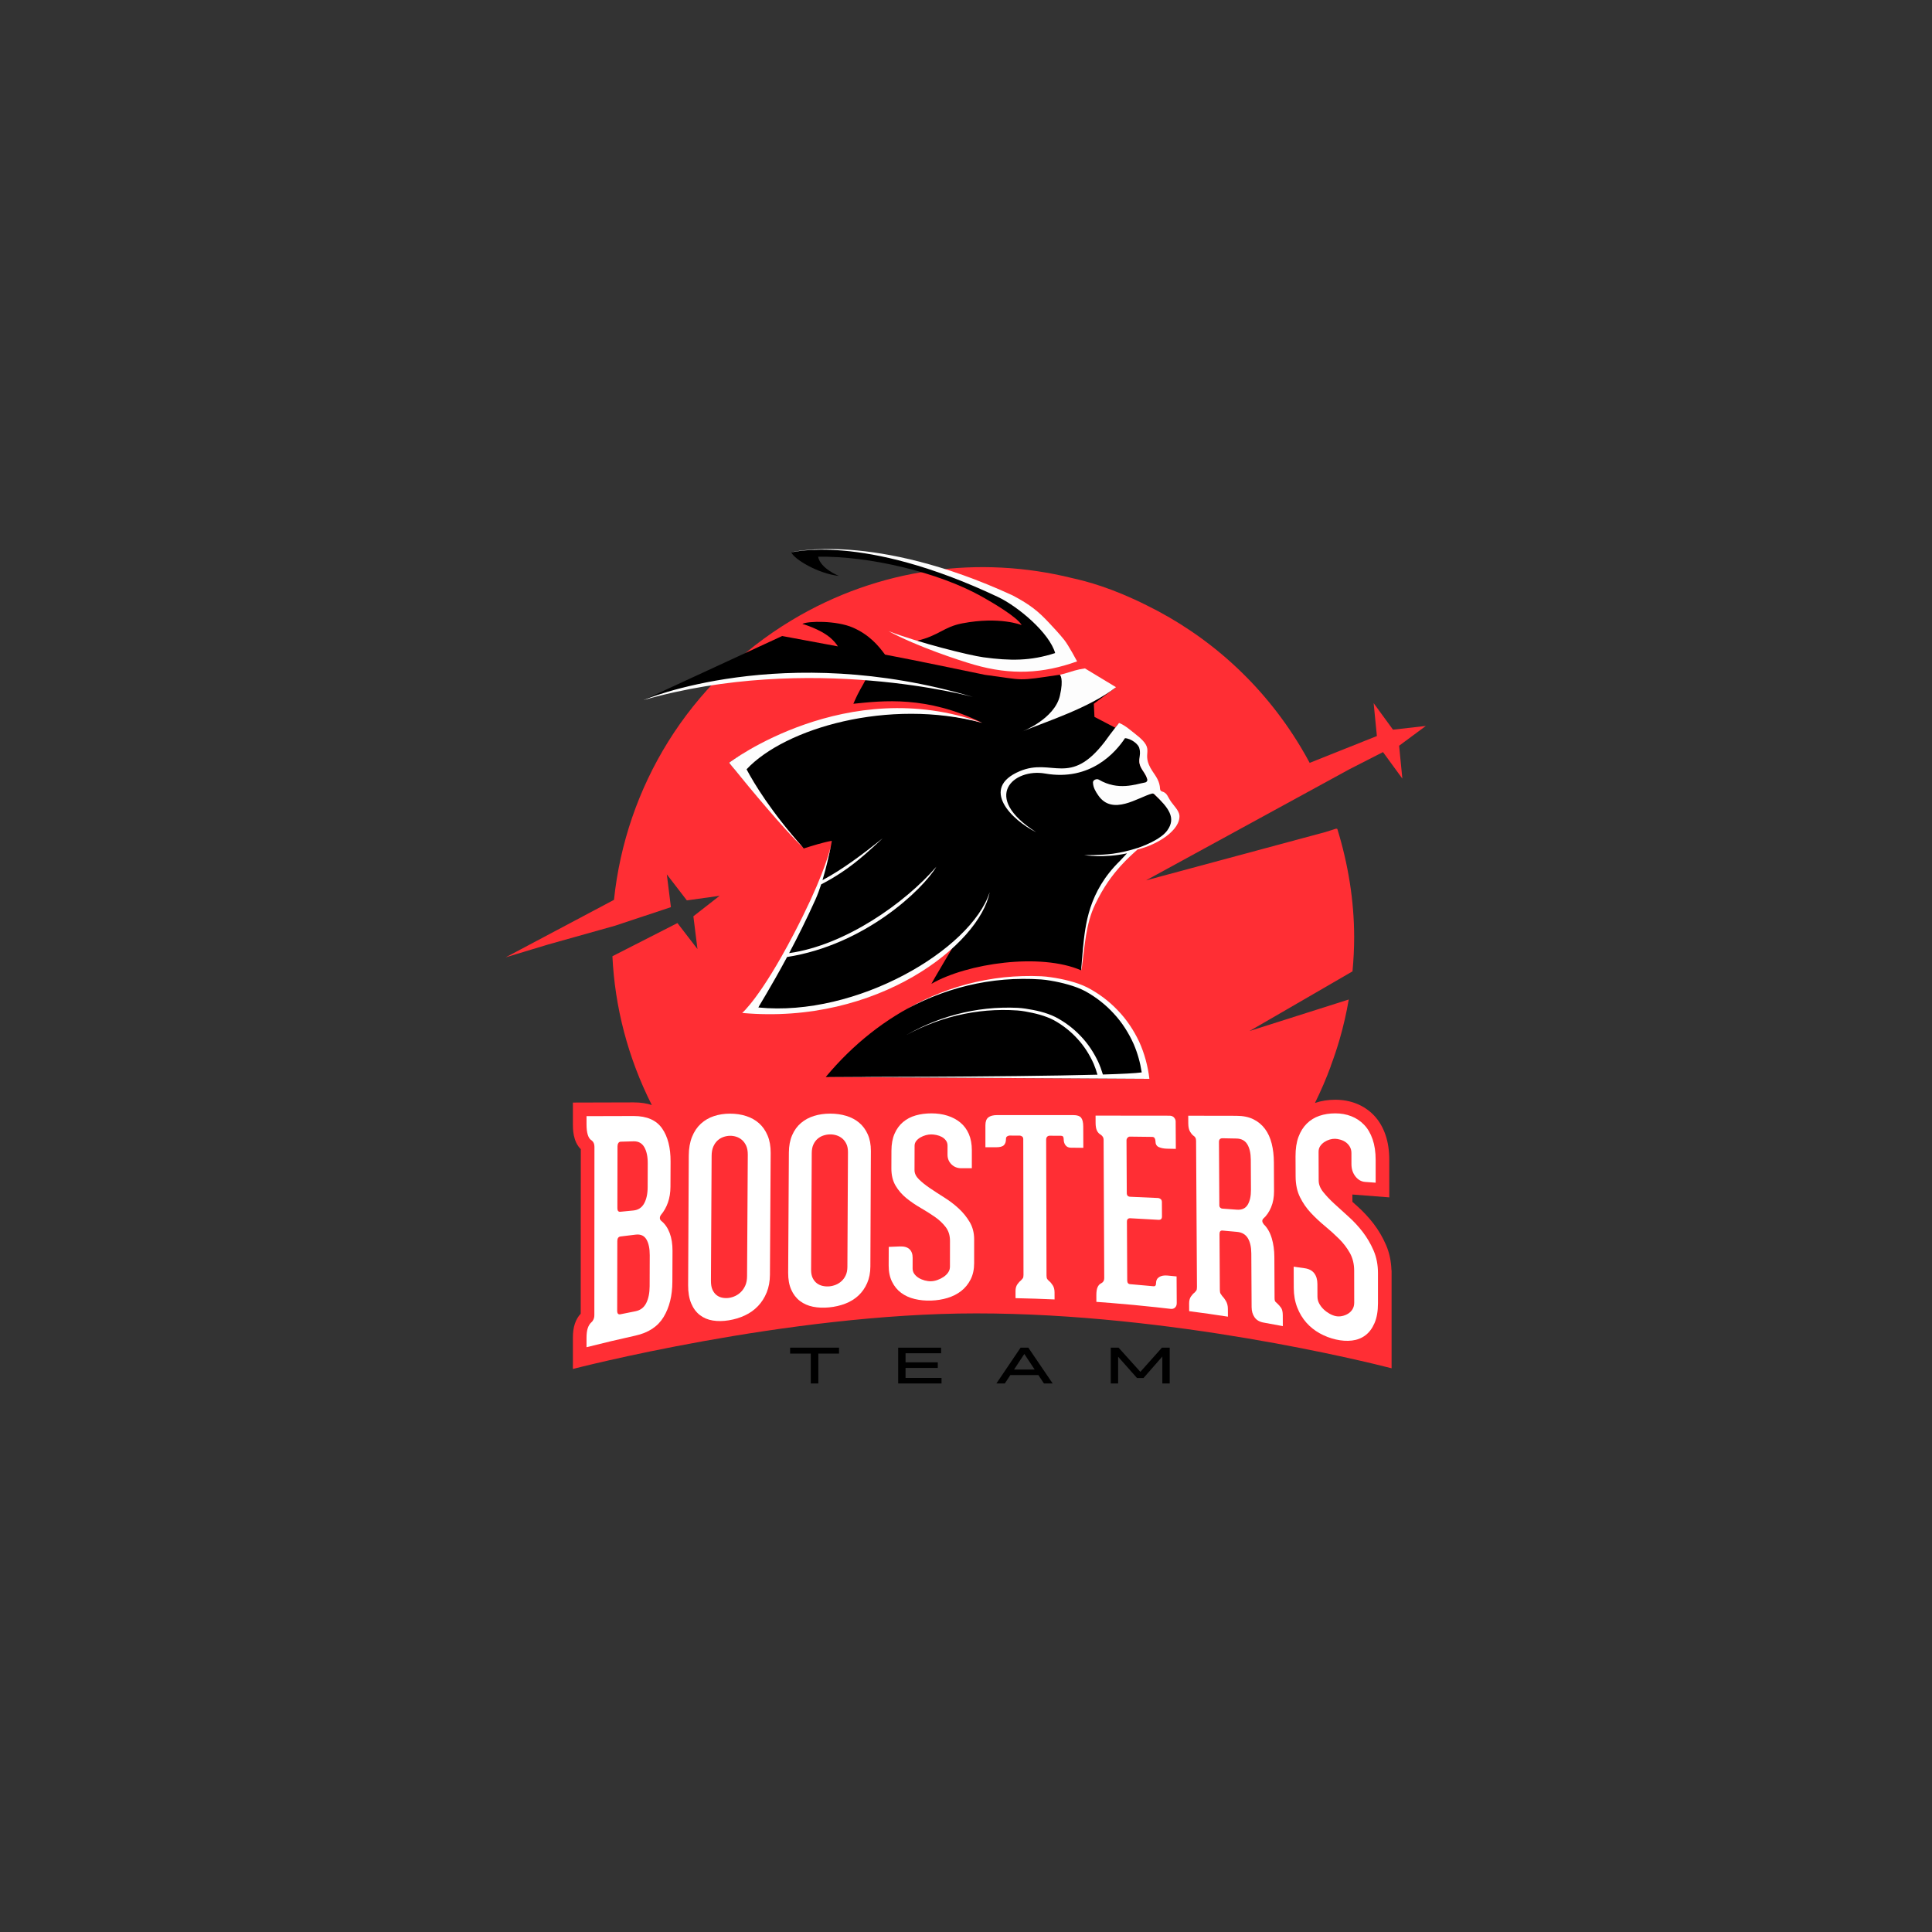 <?xml version="1.0" encoding="UTF-8" standalone="no"?>
<svg
   xmlns:dc="http://purl.org/dc/elements/1.1/"
   xmlns:cc="http://creativecommons.org/ns#"
   xmlns:rdf="http://www.w3.org/1999/02/22-rdf-syntax-ns#"
   xmlns:svg="http://www.w3.org/2000/svg"
   xmlns="http://www.w3.org/2000/svg"
   xmlns:sodipodi="http://sodipodi.sourceforge.net/DTD/sodipodi-0.dtd"
   xmlns:inkscape="http://www.inkscape.org/namespaces/inkscape"
   version="1.1"
   id="svg2"
   xml:space="preserve"
   width="755.905"
   height="755.905"
   viewBox="0 0 755.905 755.905"
   sodipodi:docname="Boosters_logo.ai"><rect x="0" y="0" width="755.905" height="755.905" fill="#333333" stroke="none"/><defs
     id="defs6"><clipPath
       clipPathUnits="userSpaceOnUse"
       id="clipPath18"><path
         d="M 0,566.929 H 566.929 V 0 H 0 Z"
         id="path16" /></clipPath></defs><sodipodi:namedview
     pagecolor="#ffffff"
     bordercolor="#666666"
     borderopacity="1"
     objecttolerance="10"
     gridtolerance="10"
     guidetolerance="10"
     inkscape:pageopacity="0"
     inkscape:pageshadow="2"
     inkscape:window-width="640"
     inkscape:window-height="480"
     id="namedview4" /><g
     id="g10"
     inkscape:groupmode="layer"
     inkscape:label="Boosters_logo"
     transform="matrix(1.333,0,0,-1.333,0,755.905)"><g
       id="g12"><g
         id="g14"
         clip-path="url(#clipPath18)"><g
           id="g20"
           transform="translate(405.932,346.32)"><path
             d="M 0,0 5.681,-7.786 4.727,1.867 12.573,7.677 2.934,6.582 -2.748,14.367 -1.794,4.714 -21.521,-3.16 c -0.842,1.571 -1.727,3.13 -2.656,4.675 -11.191,18.615 -27.071,32.674 -45.219,41.584 -10.116,5.065 -17.572,7.037 -21.869,7.976 -27,6.693 -56.551,3.103 -82.275,-12.362 -30.484,-18.328 -48.753,-49.231 -52.178,-82.081 l -31.791,-16.871 12.47,3.766 19.606,5.506 16.425,5.452 -1.201,9.625 5.879,-7.636 9.609,1.343 -7.694,-6.01 1.202,-9.625 -5.88,7.636 -19.039,-9.711 c 0,-0.003 0,-0.006 0.001,-0.009 l -0.05,-0.026 c 0.718,-14.838 4.503,-29.703 11.565,-43.662 -1.483,0.479 -3.231,0.773 -5.293,0.773 h -0.004 -0.037 l -13.841,-0.038 -3.988,-0.012 v -3.988 -2.358 c -0.001,-1.341 -0.002,-5.068 2.323,-7.335 l -0.013,-23.975 -0.012,-24.312 c -0.748,-0.802 -1.324,-1.786 -1.714,-2.936 -0.393,-1.144 -0.585,-2.516 -0.584,-4.184 v -2.72 -5.141 l -0.001,-1.244 c 0,0 62.677,16.31 118.407,16.31 57.355,0 114.654,-14.246 121.896,-16.108 v 28.72 l -0.039,0.052 c -0.092,2.643 -0.606,5.129 -1.578,7.382 -0.992,2.293 -2.237,4.416 -3.701,6.316 -1.426,1.841 -3.004,3.537 -4.695,5.05 -0.521,0.465 -1.008,0.902 -1.481,1.329 l -0.016,2.15 c 1.328,-0.098 10.828,-0.836 10.828,-0.836 v 4.307 l -10e-4,3.223 v 3.47 c 0,2.725 -0.372,5.194 -1.107,7.336 -0.782,2.278 -1.926,4.211 -3.403,5.744 -1.466,1.522 -3.213,2.687 -5.191,3.463 -1.893,0.739 -3.962,1.113 -6.153,1.113 -2.106,0 -4.104,-0.315 -5.941,-0.94 -0.005,0 -0.01,-0.003 -0.015,-0.005 1.744,3.542 3.309,7.158 4.661,10.842 l -0.033,-0.009 c 0.97,2.588 1.85,5.212 2.619,7.872 1.111,3.84 1.998,7.735 2.676,11.665 l -29.136,-9.25 c 0,0 16.16,9.327 30.229,17.507 0.316,3.364 0.49,6.744 0.49,10.13 -0.022,10.609 -1.737,21.29 -4.95,31.699 l -0.176,-0.048 c -0.015,0.05 -0.028,0.099 -0.044,0.149 l -3.32,-1.054 -52.611,-14.169 59.712,32.62 z"
             style="fill:#ff2e34;fill-opacity:1;fill-rule:nonzero;stroke:none"
             id="path22" /></g><g
           id="g24"
           transform="translate(338.822,333.944)"><path
             d="m 0,0 c -0.185,0.176 -1.949,4.024 -2.09,4.464 -0.536,1.675 -1.225,2.136 -1.886,3.489 -1.087,2.231 0.481,3.75 -0.124,5.86 -0.559,1.95 -3.623,4.773 -5.657,6.589 -0.331,0.296 -0.838,0.253 -1.115,-0.094 -0.173,-0.218 -0.386,-0.491 -0.612,-0.782 10e-4,0.001 10e-4,0.002 10e-4,0.002 l -6.099,3.186 -0.186,3.846 6.514,4.866 c -1.87,-0.891 -7.473,-3.363 -9.15,-4.032 -2.409,-0.964 -6.324,5.957 -6.324,5.957 l -0.98,1.738 c -13.177,-1.955 -9.885,-1.609 -22.024,-0.039 -8.915,1.827 -18.612,3.907 -29.328,5.942 -1.958,2.673 -4.671,5.866 -9.45,7.94 -4.779,2.074 -13.114,1.957 -14.816,1.071 0,0 5.109,-1.422 8.212,-4.068 1.017,-0.869 1.73,-1.745 2.229,-2.533 -9.515,1.785 -16.357,3.043 -16.357,3.043 l -40.722,-18.803 c 20.852,6.686 45.147,7.698 65.271,6.105 -1.131,-2.344 -1.792,-2.848 -3.653,-7.187 8.557,0.869 21.486,2.469 37.828,-5.601 -10.36,3.173 -30.27,4.036 -38.046,2.53 -9.987,-1.933 -29.202,-8.912 -36.238,-14.22 0.743,-1.124 9.827,-11.441 10.778,-12.37 l 11.113,-12.808 c 2.574,0.813 5.644,1.788 8.221,2.24 -0.874,-6.862 -5.618,-18.138 -8.703,-24.236 -1.869,-3.694 -6.13,-12.261 -8.31,-15.659 -2.446,-3.815 -7.442,-10.205 -7.442,-10.205 19.258,-1.257 44.742,5.097 60.642,19.985 0,0 -6.992,-11.786 -6.936,-11.856 10.498,6.065 32.036,9.161 43.964,3.952 1.681,11.763 0.016,18.739 11.241,30.585 1.466,1.548 3.643,3.704 5.51,5.356 -0.046,-0.011 -0.089,-0.021 -0.135,-0.031 0.032,0.007 0.061,0.014 0.093,0.021 0.028,0.007 0.051,0.014 0.078,0.023 1.394,0.508 5.706,1.702 6.632,2.59 0.013,0.012 0.024,0.022 0.037,0.032 l 1.294,0.931 c 0.587,0.579 1.213,1.097 1.666,1.787 C 7.393,-6.659 4.224,-4.03 0,0"
             style="fill:#000000;fill-opacity:1;fill-rule:evenodd;stroke:none"
             id="path26" /></g><g
           id="g28"
           transform="translate(246.268,398.021)"><path
             d="M 0,0 C 0,0 -5.439,2.107 -6.143,5.641 8.62,5.913 29.158,1.13 41.948,-6.077 c 3.109,-1.752 10.289,-5.934 11.657,-8.343 0,0 -6.433,2.617 -17.414,0.509 -5.539,-1.064 -6.764,-3.553 -13.282,-5.113 2.465,-1.908 15.551,-4.986 19.726,-5.549 7.851,-1.062 14.67,-0.919 21.902,1.437 -2.431,7.699 -11.538,13.864 -17.205,17.235 -5.32,3.164 -15.535,8.121 -22.371,9.499 l -1.4,0.407 C 16.26,6.293 2.562,8.109 -7.617,7.708 -9.854,7.619 -10.831,7.476 -14.011,6.945 -13.279,4.979 -6.197,0.667 0,0"
             style="fill:#000000;fill-opacity:1;fill-rule:evenodd;stroke:none"
             id="path30" /></g><g
           id="g32"
           transform="translate(336.367,250.417)"><path
             d="m 0,0 c 0,0 -0.229,0.048 0,0 -1.268,12.38 -8.679,21.51 -17.326,26.171 -4.421,2.383 -11.421,3.35 -13.247,3.461 -25.027,1.514 -47.52,-9.983 -63.429,-29.095 z"
             style="fill:#000000;fill-opacity:1;fill-rule:nonzero;stroke:none"
             id="path34" /></g><g
           id="g36"
           transform="translate(237.973,161.005)"><path
             d="m 0,0 v 8.774 h -6.064 v 1.729 H 8.291 V 8.774 H 2.219 L 2.219,0 Z"
             style="fill:#000000;fill-opacity:1;fill-rule:nonzero;stroke:none"
             id="path38" /></g><g
           id="g40"
           transform="translate(263.629,161.005)"><path
             d="M 0,0 V 10.503 H 12.604 V 8.862 H 2.161 V 6.196 h 9.463 V 4.562 H 2.161 V 1.633 H 12.722 V 0 Z"
             style="fill:#000000;fill-opacity:1;fill-rule:nonzero;stroke:none"
             id="path42" /></g><g
           id="g44"
           transform="translate(297.636,165.085)"><path
             d="M 0,0 H 6.057 L 3.018,4.577 Z M 8.773,-4.08 7.141,-1.619 H -1.084 L -2.703,-4.08 H -5.179 L 1.918,6.423 H 4.196 L 11.338,-4.08 Z"
             style="fill:#000000;fill-opacity:1;fill-rule:nonzero;stroke:none"
             id="path46" /></g><g
           id="g48"
           transform="translate(326.025,161.005)"><path
             d="m 0,0 v 10.503 h 2.3 l 6.387,-7.097 6.328,7.097 H 17.3 V 0 H 15.14 V 7.902 L 9.616,1.604 H 7.698 L 2.161,7.844 V 0 Z"
             style="fill:#000000;fill-opacity:1;fill-rule:nonzero;stroke:none"
             id="path50" /></g><g
           id="g52"
           transform="translate(190.708,198.657)"><path
             d="M 0,0 C 0.005,1.975 -0.318,3.512 -0.972,4.621 -1.625,5.729 -2.681,6.205 -4.134,6.031 -5.61,5.854 -7.086,5.674 -8.561,5.489 -9.195,5.409 -9.514,4.96 -9.516,4.145 -9.528,-2.677 -9.542,-9.497 -9.555,-16.317 c -0.002,-0.818 0.314,-1.159 0.947,-1.029 1.468,0.302 2.938,0.597 4.409,0.886 1.449,0.284 2.502,1.082 3.165,2.393 0.661,1.309 0.994,2.945 1.002,4.921 C -0.021,-6.098 -0.011,-3.049 0,0 m -9.497,13.797 c 0,-0.763 0.291,-1.111 0.884,-1.053 1.271,0.128 2.544,0.252 3.817,0.375 1.41,0.137 2.457,0.822 3.144,2.05 0.684,1.227 1.035,2.829 1.041,4.816 0.007,2.328 0.015,4.658 0.023,6.987 0.007,1.985 -0.329,3.561 -1.011,4.736 -0.679,1.173 -1.727,1.747 -3.141,1.709 -1.254,-0.035 -2.508,-0.07 -3.762,-0.106 -0.319,-0.009 -0.56,-0.147 -0.719,-0.415 -0.162,-0.268 -0.241,-0.578 -0.241,-0.929 z M 3.446,10.015 C 4.487,9.166 5.291,7.995 5.853,6.501 6.415,5.006 6.69,3.267 6.683,1.27 6.669,-1.753 6.655,-4.776 6.642,-7.799 6.624,-11.904 5.768,-15.324 4.08,-18.131 c -1.689,-2.805 -4.458,-4.633 -8.3,-5.482 -4.791,-1.058 -9.57,-2.192 -14.335,-3.4 v 2.72 c -0.001,1.209 0.123,2.175 0.371,2.897 0.246,0.72 0.597,1.282 1.047,1.685 0.227,0.171 0.428,0.44 0.609,0.812 0.18,0.368 0.272,0.823 0.271,1.363 0.009,16.453 0.017,32.905 0.026,49.358 -10e-4,0.838 -0.274,1.46 -0.82,1.865 -1.004,0.57 -1.505,2.162 -1.504,4.762 v 2.358 c 4.612,0.013 9.224,0.026 13.835,0.038 3.882,0.007 6.662,-1.224 8.343,-3.634 1.68,-2.416 2.51,-5.651 2.492,-9.763 C 6.104,25.003 6.094,22.557 6.083,20.111 6.075,18.387 5.829,16.843 5.346,15.466 4.861,14.09 4.186,12.886 3.316,11.851 3.087,11.548 2.973,11.229 2.972,10.892 c 0,-0.336 0.156,-0.63 0.474,-0.877"
             style="fill:#ffffff;fill-opacity:1;fill-rule:nonzero;stroke:none"
             id="path54" /></g><g
           id="g56"
           transform="translate(219.487,228.155)"><path
             d="M 0,0 C 0.005,1.043 -0.15,1.912 -0.464,2.609 -0.78,3.307 -1.189,3.873 -1.687,4.309 -2.188,4.742 -2.744,5.061 -3.359,5.26 -3.977,5.459 -4.6,5.555 -5.241,5.543 -5.879,5.532 -6.521,5.415 -7.161,5.19 -7.804,4.966 -8.374,4.621 -8.879,4.158 -9.386,3.692 -9.797,3.095 -10.122,2.362 c -0.323,-0.731 -0.487,-1.635 -0.493,-2.708 -0.068,-12.229 -0.134,-24.459 -0.201,-36.688 -0.004,-1.073 0.148,-1.949 0.462,-2.625 0.316,-0.677 0.723,-1.207 1.221,-1.585 0.499,-0.381 1.067,-0.63 1.704,-0.747 0.636,-0.12 1.274,-0.133 1.912,-0.041 0.639,0.092 1.267,0.286 1.884,0.583 0.618,0.296 1.177,0.7 1.683,1.213 0.503,0.51 0.919,1.14 1.243,1.885 0.323,0.746 0.49,1.638 0.494,2.682 C -0.142,-23.779 -0.071,-11.89 0,0 m -5.555,-48.612 c -1.686,-0.273 -3.258,-0.298 -4.711,-0.064 -1.455,0.235 -2.724,0.767 -3.811,1.609 -1.085,0.839 -1.933,1.987 -2.539,3.439 -0.605,1.452 -0.905,3.224 -0.894,5.303 0.063,12.687 0.125,25.376 0.188,38.063 0.01,2.078 0.328,3.908 0.951,5.474 0.624,1.567 1.487,2.856 2.589,3.868 1.1,1.011 2.382,1.756 3.847,2.241 1.463,0.486 3.041,0.724 4.731,0.724 1.688,0 3.264,-0.236 4.723,-0.704 1.46,-0.467 2.72,-1.177 3.79,-2.126 C 4.374,8.264 5.213,7.062 5.821,5.606 6.43,4.15 6.729,2.451 6.716,0.502 6.645,-11.404 6.573,-23.31 6.502,-35.215 c -0.013,-1.951 -0.331,-3.691 -0.958,-5.232 -0.626,-1.539 -1.48,-2.873 -2.558,-4 -1.08,-1.13 -2.352,-2.036 -3.815,-2.724 -1.464,-0.688 -3.038,-1.17 -4.726,-1.441"
             style="fill:#ffffff;fill-opacity:1;fill-rule:nonzero;stroke:none"
             id="path58" /></g><g
           id="g60"
           transform="translate(248.891,228.855)"><path
             d="M 0,0 C 0.005,0.982 -0.151,1.804 -0.468,2.463 -0.785,3.123 -1.193,3.658 -1.694,4.072 -2.195,4.483 -2.754,4.787 -3.369,4.978 -3.983,5.169 -4.613,5.262 -5.252,5.255 -5.894,5.248 -6.531,5.142 -7.173,4.936 -7.813,4.729 -8.387,4.411 -8.892,3.981 -9.396,3.55 -9.813,2.995 -10.135,2.313 c -0.323,-0.679 -0.489,-1.521 -0.494,-2.522 -0.064,-11.408 -0.129,-22.817 -0.193,-34.227 -0.007,-1.001 0.151,-1.825 0.467,-2.47 0.317,-0.646 0.725,-1.159 1.228,-1.535 0.501,-0.379 1.072,-0.639 1.714,-0.78 0.642,-0.141 1.281,-0.184 1.924,-0.129 0.639,0.056 1.272,0.207 1.892,0.457 0.621,0.247 1.183,0.601 1.691,1.06 0.508,0.456 0.924,1.03 1.247,1.717 0.323,0.686 0.488,1.52 0.493,2.504 C -0.11,-22.408 -0.056,-11.204 0,0 m -5.522,-45.52 c -1.699,-0.164 -3.279,-0.103 -4.743,0.192 -1.464,0.295 -2.743,0.855 -3.837,1.691 -1.092,0.836 -1.944,1.942 -2.554,3.318 -0.612,1.376 -0.908,3.03 -0.898,4.959 0.07,11.766 0.14,23.532 0.209,35.298 0.011,1.927 0.33,3.621 0.955,5.072 0.626,1.451 1.49,2.644 2.591,3.583 1.103,0.938 2.382,1.631 3.849,2.083 1.463,0.452 3.041,0.675 4.73,0.675 1.689,0 3.263,-0.222 4.724,-0.663 C 0.963,10.246 2.228,9.575 3.297,8.675 4.366,7.772 5.207,6.632 5.817,5.248 6.429,3.863 6.73,2.249 6.723,0.399 6.675,-10.896 6.626,-22.19 6.577,-33.484 6.57,-35.335 6.253,-36.972 5.626,-38.401 5,-39.829 4.146,-41.048 3.063,-42.057 c -1.084,-1.009 -2.361,-1.796 -3.834,-2.364 -1.472,-0.568 -3.055,-0.934 -4.751,-1.099"
             style="fill:#ffffff;fill-opacity:1;fill-rule:nonzero;stroke:none"
             id="path62" /></g><g
           id="g64"
           transform="translate(268.424,223.632)"><path
             d="m 0,0 c -0.003,-0.962 0.43,-1.868 1.298,-2.72 0.866,-0.851 1.94,-1.712 3.223,-2.581 1.279,-0.87 2.687,-1.785 4.22,-2.748 1.533,-0.963 2.943,-2.037 4.226,-3.219 1.281,-1.183 2.359,-2.513 3.23,-3.987 0.87,-1.474 1.307,-3.167 1.307,-5.073 l -0.003,-7.008 c -0.002,-1.813 -0.346,-3.399 -1.037,-4.763 -0.69,-1.363 -1.611,-2.492 -2.763,-3.389 -1.151,-0.898 -2.487,-1.575 -4.006,-2.037 -1.519,-0.462 -3.131,-0.72 -4.833,-0.775 -1.704,-0.054 -3.313,0.1 -4.83,0.468 -1.515,0.369 -2.837,0.968 -3.961,1.806 -1.124,0.836 -2.015,1.925 -2.675,3.268 -0.662,1.344 -0.991,2.937 -0.983,4.776 0.007,1.814 0.014,3.628 0.021,5.442 1.101,0.046 2.203,0.089 3.304,0.13 1.241,0.045 2.167,-0.226 2.786,-0.806 0.618,-0.582 0.925,-1.425 0.922,-2.529 -0.003,-1.033 -0.006,-2.067 -0.008,-3.101 -0.002,-0.625 0.168,-1.172 0.512,-1.638 0.343,-0.469 0.779,-0.862 1.307,-1.179 0.524,-0.317 1.112,-0.562 1.756,-0.733 0.641,-0.17 1.264,-0.247 1.861,-0.229 0.597,0.017 1.22,0.142 1.863,0.372 0.644,0.232 1.245,0.532 1.795,0.902 0.55,0.372 1.003,0.81 1.347,1.318 0.346,0.508 0.518,1.071 0.519,1.693 0.004,2.531 0.007,5.062 0.01,7.593 0.003,1.576 -0.422,2.92 -1.267,4.03 -0.848,1.111 -1.913,2.112 -3.195,3 -1.283,0.887 -2.669,1.76 -4.155,2.619 -1.485,0.859 -2.872,1.802 -4.15,2.833 -1.281,1.032 -2.342,2.249 -3.183,3.657 -0.843,1.405 -1.26,3.127 -1.252,5.157 0.006,1.717 0.013,3.432 0.019,5.149 0.007,1.933 0.311,3.593 0.909,4.973 0.598,1.38 1.425,2.517 2.478,3.411 1.054,0.894 2.289,1.544 3.707,1.953 1.416,0.408 2.969,0.613 4.66,0.613 1.689,0 3.253,-0.228 4.692,-0.681 1.437,-0.454 2.692,-1.121 3.766,-2.003 1.073,-0.882 1.906,-2.001 2.5,-3.36 C 16.528,9.245 16.826,7.66 16.826,5.848 16.825,4.084 16.824,2.319 16.823,0.556 15.794,0.554 14.763,0.551 13.733,0.546 12.59,0.542 11.628,0.917 10.851,1.678 10.073,2.438 9.686,3.392 9.688,4.538 9.689,5.422 9.69,6.306 9.691,7.189 9.693,7.763 9.532,8.264 9.214,8.692 8.895,9.122 8.494,9.466 8.017,9.728 7.534,9.988 7.01,10.179 6.439,10.297 5.869,10.413 5.353,10.473 4.897,10.471 4.394,10.469 3.867,10.395 3.319,10.249 2.771,10.104 2.245,9.884 1.741,9.595 1.238,9.304 0.823,8.952 0.504,8.544 0.183,8.133 0.021,7.663 0.021,7.135 0.014,4.757 0.006,2.379 0,0"
             style="fill:#ffffff;fill-opacity:1;fill-rule:nonzero;stroke:none"
             id="path66" /></g><g
           id="g68"
           transform="translate(317.321,239.008)"><path
             d="M 0,0 C 0.413,-0.51 0.622,-1.372 0.627,-2.584 L 0.636,-4.84 c 0.005,-1.333 0.01,-2.667 0.015,-4.001 -1.234,0.015 -2.469,0.028 -3.704,0.041 -0.64,0.006 -1.143,0.239 -1.51,0.701 -0.371,0.462 -0.552,1.078 -0.555,1.85 -10e-4,0.626 -0.256,0.941 -0.758,0.944 -1.12,0.007 -2.239,0.014 -3.359,0.019 -0.274,0.002 -0.516,-0.094 -0.72,-0.284 -0.204,-0.192 -0.307,-0.503 -0.306,-0.935 0.035,-13.274 0.071,-26.548 0.105,-39.821 0.001,-0.482 0.073,-0.82 0.21,-1.017 0.139,-0.197 0.321,-0.395 0.553,-0.596 0.368,-0.301 0.726,-0.724 1.072,-1.267 0.346,-0.544 0.521,-1.225 0.523,-2.042 l 0.006,-2.092 c -3.817,0.172 -7.637,0.297 -11.457,0.376 l -0.003,2.077 c -0.001,0.813 0.183,1.477 0.549,1.996 0.367,0.518 0.735,0.917 1.102,1.196 0.182,0.186 0.345,0.374 0.483,0.562 0.137,0.188 0.206,0.521 0.205,1 -0.024,13.292 -0.047,26.583 -0.069,39.875 0,0.333 -0.116,0.585 -0.344,0.754 -0.231,0.168 -0.457,0.252 -0.687,0.253 -1.006,0.003 -2.011,0.006 -3.017,0.008 -0.183,0 -0.401,-0.071 -0.651,-0.215 -0.252,-0.142 -0.378,-0.405 -0.376,-0.785 0,-0.813 -0.204,-1.42 -0.616,-1.824 -0.412,-0.406 -1.166,-0.606 -2.263,-0.604 -1.051,0.002 -2.104,0.003 -3.156,0.003 0,1.454 0,2.908 -0.001,4.362 v 2.074 c 0.001,1.095 0.282,1.871 0.857,2.324 0.569,0.453 1.449,0.679 2.637,0.679 7.446,0 14.89,-0.002 22.335,-0.006 C -1.169,0.765 -0.414,0.51 0,0"
             style="fill:#ffffff;fill-opacity:1;fill-rule:nonzero;stroke:none"
             id="path70" /></g><g
           id="g72"
           transform="translate(330.952,233.13)"><path
             d="m 0,0 c -0.204,-0.219 -0.307,-0.478 -0.305,-0.774 0.027,-5.159 0.053,-10.318 0.079,-15.476 0.004,-0.693 0.348,-1.051 1.036,-1.078 2.722,-0.11 5.445,-0.232 8.166,-0.362 0.228,-0.011 0.47,-0.113 0.722,-0.3 0.252,-0.189 0.381,-0.484 0.382,-0.886 0.009,-1.408 0.017,-2.816 0.024,-4.225 0.005,-0.705 -0.336,-1.034 -1.023,-0.992 -2.745,0.166 -5.491,0.32 -8.238,0.459 -0.687,0.035 -1.029,-0.294 -1.025,-0.984 0.03,-5.752 0.059,-11.504 0.089,-17.255 0.004,-0.691 0.281,-1.059 0.831,-1.105 2.293,-0.189 4.585,-0.393 6.875,-0.612 0.504,-0.048 0.754,0.253 0.75,0.904 -0.004,0.802 0.301,1.4 0.918,1.794 0.616,0.394 1.45,0.542 2.502,0.441 0.87,-0.083 1.739,-0.17 2.61,-0.258 0.014,-2.611 0.03,-5.224 0.045,-7.836 0.004,-0.559 -0.167,-0.995 -0.506,-1.308 -0.342,-0.314 -0.764,-0.44 -1.268,-0.38 -1.419,0.167 -2.84,0.328 -4.261,0.482 -4.467,0.486 -8.94,0.907 -13.418,1.266 -1.378,0.109 -2.756,0.214 -4.133,0.311 -0.002,0.634 -0.006,1.267 -0.008,1.901 -0.006,1.071 0.117,1.878 0.368,2.422 0.248,0.543 0.605,0.923 1.061,1.137 0.595,0.301 0.891,0.794 0.888,1.48 -0.061,13.512 -0.123,27.026 -0.185,40.54 -0.002,0.439 -0.095,0.782 -0.28,1.029 C -7.487,0.58 -7.692,0.777 -7.923,0.927 -8.38,1.174 -8.737,1.566 -8.989,2.104 -9.245,2.643 -9.371,3.398 -9.377,4.373 -9.38,5.079 -9.383,5.786 -9.386,6.492 -2.146,6.486 5.093,6.478 12.332,6.468 12.878,6.467 13.314,6.289 13.637,5.934 13.958,5.577 14.12,5.197 14.123,4.791 c 0.016,-2.687 0.032,-5.376 0.048,-8.064 -0.846,0.018 -1.692,0.037 -2.536,0.054 -0.958,0.021 -1.772,0.175 -2.436,0.465 C 8.533,-2.467 8.2,-1.897 8.195,-1.044 8.193,-0.743 8.124,-0.455 7.984,-0.177 7.846,0.1 7.593,0.242 7.229,0.247 5.036,0.275 2.842,0.302 0.648,0.327 0.419,0.329 0.203,0.22 0,0"
             style="fill:#ffffff;fill-opacity:1;fill-rule:nonzero;stroke:none"
             id="path74" /></g><g
           id="g76"
           transform="translate(367.127,226.706)"><path
             d="m 0,0 c -0.012,1.875 -0.351,3.371 -1.018,4.482 -0.669,1.111 -1.734,1.679 -3.194,1.707 -1.347,0.027 -2.693,0.053 -4.041,0.078 -0.73,0.013 -1.092,-0.346 -1.089,-1.078 0.037,-6.216 0.073,-12.432 0.111,-18.649 0.002,-0.261 0.092,-0.477 0.277,-0.645 0.185,-0.169 0.366,-0.261 0.55,-0.274 1.437,-0.102 2.875,-0.208 4.312,-0.316 1.458,-0.111 2.52,0.364 3.173,1.437 0.655,1.071 0.978,2.548 0.967,4.423 C 0.032,-5.89 0.016,-2.945 0,0 m 7.803,-42.254 c 0.364,-0.336 0.718,-0.736 1.062,-1.208 0.342,-0.471 0.516,-1.202 0.521,-2.191 0.005,-1.074 0.01,-2.146 0.015,-3.218 -1.884,0.358 -3.77,0.705 -5.659,1.04 -1.182,0.211 -2.061,0.726 -2.635,1.546 -0.573,0.82 -0.863,1.816 -0.869,2.994 -0.029,5.247 -0.057,10.495 -0.087,15.742 -0.009,1.875 -0.347,3.37 -1.015,4.479 -0.667,1.108 -1.731,1.728 -3.191,1.863 -1.414,0.132 -2.828,0.259 -4.243,0.383 -0.596,0.052 -0.89,-0.288 -0.884,-1.02 0.033,-5.459 0.065,-10.917 0.097,-16.376 0.003,-0.523 0.075,-0.897 0.212,-1.125 0.139,-0.227 0.299,-0.458 0.482,-0.692 0.367,-0.362 0.736,-0.859 1.104,-1.487 0.369,-0.631 0.556,-1.393 0.56,-2.287 0.005,-0.761 0.009,-1.523 0.014,-2.285 -3.786,0.585 -7.578,1.123 -11.375,1.616 -0.004,0.741 -0.008,1.482 -0.013,2.223 -0.005,0.869 0.174,1.562 0.536,2.082 0.363,0.519 0.725,0.911 1.09,1.174 0.182,0.184 0.34,0.369 0.476,0.559 0.137,0.188 0.2,0.54 0.199,1.055 -0.086,14.288 -0.172,28.577 -0.258,42.866 -0.002,0.41 -0.072,0.733 -0.211,0.967 -0.139,0.233 -0.3,0.402 -0.482,0.508 -0.368,0.262 -0.724,0.677 -1.069,1.244 -0.346,0.568 -0.523,1.388 -0.53,2.461 -0.004,0.741 -0.007,1.483 -0.012,2.225 4.704,-0.008 9.408,-0.016 14.112,-0.025 1.962,-0.004 3.633,-0.338 5.006,-1.016 C 2.129,11.165 3.266,10.225 4.162,9.021 5.058,7.817 5.716,6.376 6.135,4.704 6.554,3.03 6.768,1.18 6.778,-0.841 6.793,-3.652 6.807,-6.465 6.82,-9.276 6.829,-11.024 6.541,-12.601 5.956,-13.994 5.37,-15.39 4.603,-16.503 3.649,-17.337 c -0.408,-0.451 -0.359,-0.994 0.147,-1.636 1.052,-1.019 1.834,-2.374 2.343,-4.062 0.508,-1.689 0.768,-3.55 0.778,-5.569 0.02,-4.013 0.04,-8.027 0.06,-12.04 0.003,-0.546 0.084,-0.9 0.244,-1.063 0.159,-0.163 0.353,-0.345 0.582,-0.547"
             style="fill:#ffffff;fill-opacity:1;fill-rule:nonzero;stroke:none"
             id="path78" /></g><g
           id="g80"
           transform="translate(387.051,220.568)"><path
             d="m 0,0 c 0.004,-1.139 0.441,-2.247 1.309,-3.343 0.868,-1.094 1.939,-2.229 3.215,-3.412 1.277,-1.183 2.676,-2.452 4.201,-3.813 1.523,-1.363 2.92,-2.866 4.192,-4.509 1.269,-1.646 2.335,-3.468 3.197,-5.458 0.859,-1.991 1.29,-4.211 1.29,-6.628 v -8.885 c -0.001,-2.298 -0.339,-4.237 -1.014,-5.801 -0.674,-1.562 -1.575,-2.762 -2.7,-3.6 -1.125,-0.839 -2.431,-1.339 -3.919,-1.518 -1.485,-0.179 -3.068,-0.069 -4.736,0.312 -1.671,0.38 -3.254,0.99 -4.749,1.822 -1.496,0.832 -2.801,1.877 -3.915,3.137 -1.113,1.259 -2.005,2.74 -2.668,4.445 -0.666,1.707 -1.004,3.607 -1.013,5.719 -0.008,2.083 -0.018,4.166 -0.027,6.249 1.091,-0.154 2.182,-0.31 3.273,-0.469 1.225,-0.178 2.146,-0.668 2.761,-1.47 0.616,-0.801 0.926,-1.86 0.929,-3.166 0.005,-1.221 0.009,-2.442 0.013,-3.664 0.002,-0.738 0.174,-1.423 0.516,-2.053 0.343,-0.632 0.775,-1.199 1.296,-1.698 0.522,-0.501 1.1,-0.928 1.735,-1.285 0.634,-0.355 1.244,-0.594 1.833,-0.714 0.585,-0.12 1.195,-0.115 1.829,0.016 0.632,0.132 1.217,0.359 1.76,0.687 0.541,0.328 0.98,0.766 1.319,1.315 0.339,0.549 0.506,1.207 0.505,1.974 l -0.015,9.373 c -0.004,1.944 -0.424,3.676 -1.265,5.175 -0.841,1.499 -1.898,2.885 -3.172,4.149 -1.273,1.261 -2.648,2.506 -4.128,3.729 -1.479,1.222 -2.863,2.514 -4.139,3.876 -1.279,1.363 -2.343,2.9 -3.192,4.614 -0.85,1.714 -1.281,3.731 -1.29,6.069 -0.008,1.976 -0.016,3.952 -0.025,5.929 -0.01,2.225 0.278,4.122 0.865,5.7 0.587,1.578 1.403,2.881 2.45,3.912 1.043,1.031 2.274,1.789 3.69,2.27 1.415,0.48 2.966,0.727 4.656,0.727 1.689,0 3.254,-0.276 4.694,-0.838 1.438,-0.563 2.695,-1.398 3.768,-2.513 1.074,-1.115 1.907,-2.538 2.501,-4.267 0.594,-1.729 0.891,-3.748 0.891,-6.039 0,-2.231 0.001,-4.461 0.001,-6.693 -1.024,0.076 -2.046,0.151 -3.07,0.225 -1.136,0.082 -2.09,0.624 -2.867,1.62 C 10.01,2.202 9.62,3.4 9.618,4.811 9.616,5.898 9.614,6.985 9.612,8.073 9.612,8.778 9.45,9.402 9.131,9.941 8.81,10.48 8.411,10.916 7.933,11.253 7.453,11.587 6.926,11.835 6.356,11.996 5.786,12.155 5.272,12.242 4.817,12.254 4.314,12.267 3.79,12.191 3.244,12.034 2.696,11.876 2.174,11.631 1.673,11.302 1.172,10.973 0.763,10.569 0.445,10.098 0.127,9.622 -0.03,9.073 -0.028,8.448 -0.019,5.632 -0.009,2.815 0,0"
             style="fill:#ffffff;fill-opacity:1;fill-rule:nonzero;stroke:none"
             id="path82" /></g><g
           id="g84"
           transform="translate(260.807,381.818)"><path
             d="m 0,0 c 8.264,-4.473 20.633,-8.567 25.221,-9.876 10.739,-3.064 20.01,-2.62 30.117,1.004 0,0 -2.525,4.758 -3.788,6.32 -1.563,1.936 -2.796,3.223 -4.407,4.954 C 43.956,5.824 41.542,7.776 36.457,10.471 -4.382,29.291 -28.55,23.148 -28.55,23.148 -28.374,22.963 -8.035,28.97 32.044,10.063 38.007,7.25 47.196,-0.486 48.895,-6.431 41.661,-8.786 35.68,-8.729 27.827,-7.669 23.652,-7.104 8.946,-3.429 0,0"
             style="fill:#fdfdfd;fill-opacity:1;fill-rule:evenodd;stroke:none"
             id="path86" /></g><g
           id="g88"
           transform="translate(312.404,369.341)"><path
             d="m 0,0 -1.29,-0.309 c 0,0 1.163,-1.089 -0.02,-6.179 -1.586,-6.825 -11.016,-10.471 -11.016,-10.471 7.072,2.943 19.537,6.847 27.49,12.987 L 6.047,1.541 C 3.741,1.234 2.344,0.692 0,0"
             style="fill:#fdfdfd;fill-opacity:1;fill-rule:evenodd;stroke:none"
             id="path90" /></g><g
           id="g92"
           transform="translate(243.852,318.747)"><path
             d="M 0,0 C 0.239,1.051 0.279,1.527 0.279,1.527 0.279,1.527 0.184,0.955 0,0"
             style="fill:#fdfdfd;fill-opacity:1;fill-rule:nonzero;stroke:none"
             id="path94" /></g><g
           id="g96"
           transform="translate(222.602,271.36)"><path
             d="M 0,0 C -0.122,0.013 3.572,5.776 8.419,14.818 31.269,18.369 48.274,34.643 52.24,41.317 43.033,30.647 25.435,18.242 9.027,15.959 c 2.419,4.561 5.087,9.88 7.694,15.676 0.625,1.389 1.193,2.931 1.705,4.505 9.053,4.627 14.455,10.308 18.079,13.539 -6.083,-4.842 -11.648,-9.045 -17.692,-12.304 1.203,3.956 2.035,7.917 2.437,10.013 C 20.562,44.367 18.209,36.567 10.303,21.424 0.674,2.982 -4.757,-1.605 -4.757,-1.605 35.107,-5.219 64.941,18.595 67.872,33.808 62.391,16.92 28.775,-2.873 0,0"
             style="fill:#fdfdfd;fill-opacity:1;fill-rule:nonzero;stroke:none"
             id="path98" /></g><g
           id="g100"
           transform="translate(188.858,361.585)"><path
             d="M 0,0 C 0,0 40.752,17.446 96.679,0.925 96.679,0.925 49.02,13.994 0,0"
             style="fill:#fdfdfd;fill-opacity:1;fill-rule:evenodd;stroke:none"
             id="path102" /></g><g
           id="g104"
           transform="translate(346.175,327.789)"><path
             d="m 0,0 c -0.196,1.414 -1.62,2.79 -2.424,3.924 -1.042,1.471 -1.134,2.647 -2.693,3.054 -0.333,0.085 -0.545,0.401 -0.562,0.744 -0.107,2.271 -1.182,3.635 -2.19,5.139 -3.924,5.858 1.464,5.91 -4.891,10.834 -1.455,1.127 -3.168,2.705 -4.944,3.39 -0.039,-0.022 -0.349,-0.402 -0.78,-0.952 l -0.011,-0.013 c -1.052,-1.339 -2.837,-3.687 -3.382,-4.501 -10.283,-13.45 -15.462,-4.671 -24.986,-8.693 -11.823,-4.993 -2.383,-14.363 4.831,-17.918 -16.384,10.428 -6.538,18.837 2.585,17.232 13.403,-2.356 20.823,6.356 23.474,10.374 1.793,-0.09 4.057,-1.804 4.227,-3.047 0.604,-2.109 -0.671,-3.229 0.417,-5.46 0.658,-1.349 1.347,-1.811 1.882,-3.476 0.147,-0.459 -0.159,-0.938 -0.634,-1.021 -2.731,-0.481 -7.866,-2.525 -13.571,0.832 -0.619,0.365 -1.742,-0.073 -1.722,-0.835 0.038,-1.453 0.803,-2.698 1.505,-3.711 4.177,-6.232 11.79,-0.601 15.805,0.449 0.257,0.067 0.533,-0.022 0.725,-0.205 4.201,-4.018 6.443,-6.924 3.763,-10.62 -1.635,-2.254 -5.534,-4.001 -8.285,-5.011 -0.617,-0.171 -1.479,-0.462 -1.841,-0.547 -0.02,-0.004 -0.038,-0.017 -0.058,-0.022 -0.642,-0.189 -3.115,-0.886 -5.814,-1.246 -3.473,-0.461 -8.426,-0.403 -8.426,-0.403 0,0 5.938,-0.947 12.612,0.521 -0.672,-0.674 -1.351,-1.513 -2.059,-2.205 -9.334,-9.124 -10.157,-18.89 -10.86,-25.643 -0.23,-2.218 -0.521,-6.498 -0.521,-6.498 0,0 0.11,0.152 0.175,0.628 0.858,6.321 1.12,12.935 3.929,18.757 2.483,5.142 4.889,8.385 7.528,11.321 1.68,1.869 3.81,3.804 4.914,4.777 C -6.448,-8.681 0.381,-4.335 0,0"
             style="fill:#fdfdfd;fill-opacity:1;fill-rule:evenodd;stroke:none"
             id="path106" /></g><g
           id="g108"
           transform="translate(288.304,354.903)"><path
             d="m 0,0 c -39.815,14.38 -74.284,-11.69 -74.284,-11.69 0,0 0.122,-0.286 1.892,-2.34 4.038,-4.96 13.65,-16.596 19.913,-22.739 -9.583,10.783 -14.562,19.097 -16.696,23.134 C -57.958,-1.612 -27.506,7.345 0,0"
             style="fill:#fdfdfd;fill-opacity:1;fill-rule:nonzero;stroke:none"
             id="path110" /></g><g
           id="g112"
           transform="translate(337.362,250.417)"><path
             d="m 0,0 c -0.435,3.731 -1.451,7.495 -3.005,10.908 -1.607,3.385 -3.703,6.549 -6.31,9.229 -2.577,2.709 -5.602,4.963 -8.912,6.687 -1.696,0.855 -3.471,1.438 -5.262,1.91 -1.792,0.474 -3.606,0.824 -5.433,1.086 -0.915,0.126 -1.829,0.245 -2.77,0.287 l -2.756,0.078 c -1.839,0.006 -3.676,-0.039 -5.509,-0.161 -3.665,-0.247 -7.308,-0.776 -10.885,-1.582 -7.157,-1.607 -14.041,-4.326 -20.386,-7.95 6.427,3.479 13.349,6.028 20.49,7.46 3.57,0.718 7.191,1.16 10.823,1.321 1.815,0.079 3.633,0.083 5.448,0.035 l 2.72,-0.139 c 0.884,-0.059 1.782,-0.195 2.673,-0.339 1.783,-0.299 3.555,-0.683 5.285,-1.184 1.729,-0.497 3.43,-1.104 4.982,-1.932 3.131,-1.724 5.994,-3.96 8.394,-6.605 2.434,-2.617 4.356,-5.678 5.808,-8.921 1.15,-2.685 1.917,-5.447 2.351,-8.303 -1.755,-0.25 -5.848,-0.454 -11.394,-0.62 -0.381,1.285 -0.842,2.545 -1.397,3.763 -1.323,2.787 -3.049,5.393 -5.196,7.6 -2.122,2.23 -4.613,4.088 -7.339,5.508 -2.807,1.378 -5.81,2.005 -8.808,2.467 -0.754,0.104 -1.507,0.202 -2.281,0.236 l -2.27,0.063 c -1.514,0.006 -3.027,-0.032 -4.537,-0.131 -3.018,-0.204 -6.018,-0.64 -8.963,-1.303 -5.895,-1.323 -11.563,-3.563 -16.789,-6.547 5.293,2.864 10.994,4.964 16.874,6.143 2.94,0.591 5.922,0.956 8.913,1.088 1.495,0.065 2.992,0.069 4.487,0.028 l 2.24,-0.114 c 0.728,-0.047 1.467,-0.161 2.2,-0.279 2.92,-0.515 5.877,-1.22 8.456,-2.566 2.579,-1.42 4.936,-3.261 6.912,-5.439 2.005,-2.155 3.588,-4.677 4.784,-7.346 0.448,-1.046 0.803,-2.125 1.118,-3.217 C -41.35,0.504 -94.997,0.537 -94.997,0.537 Z"
             style="fill:#ffffff;fill-opacity:1;fill-rule:evenodd;stroke:none"
             id="path114" /></g></g></g></g></svg>
